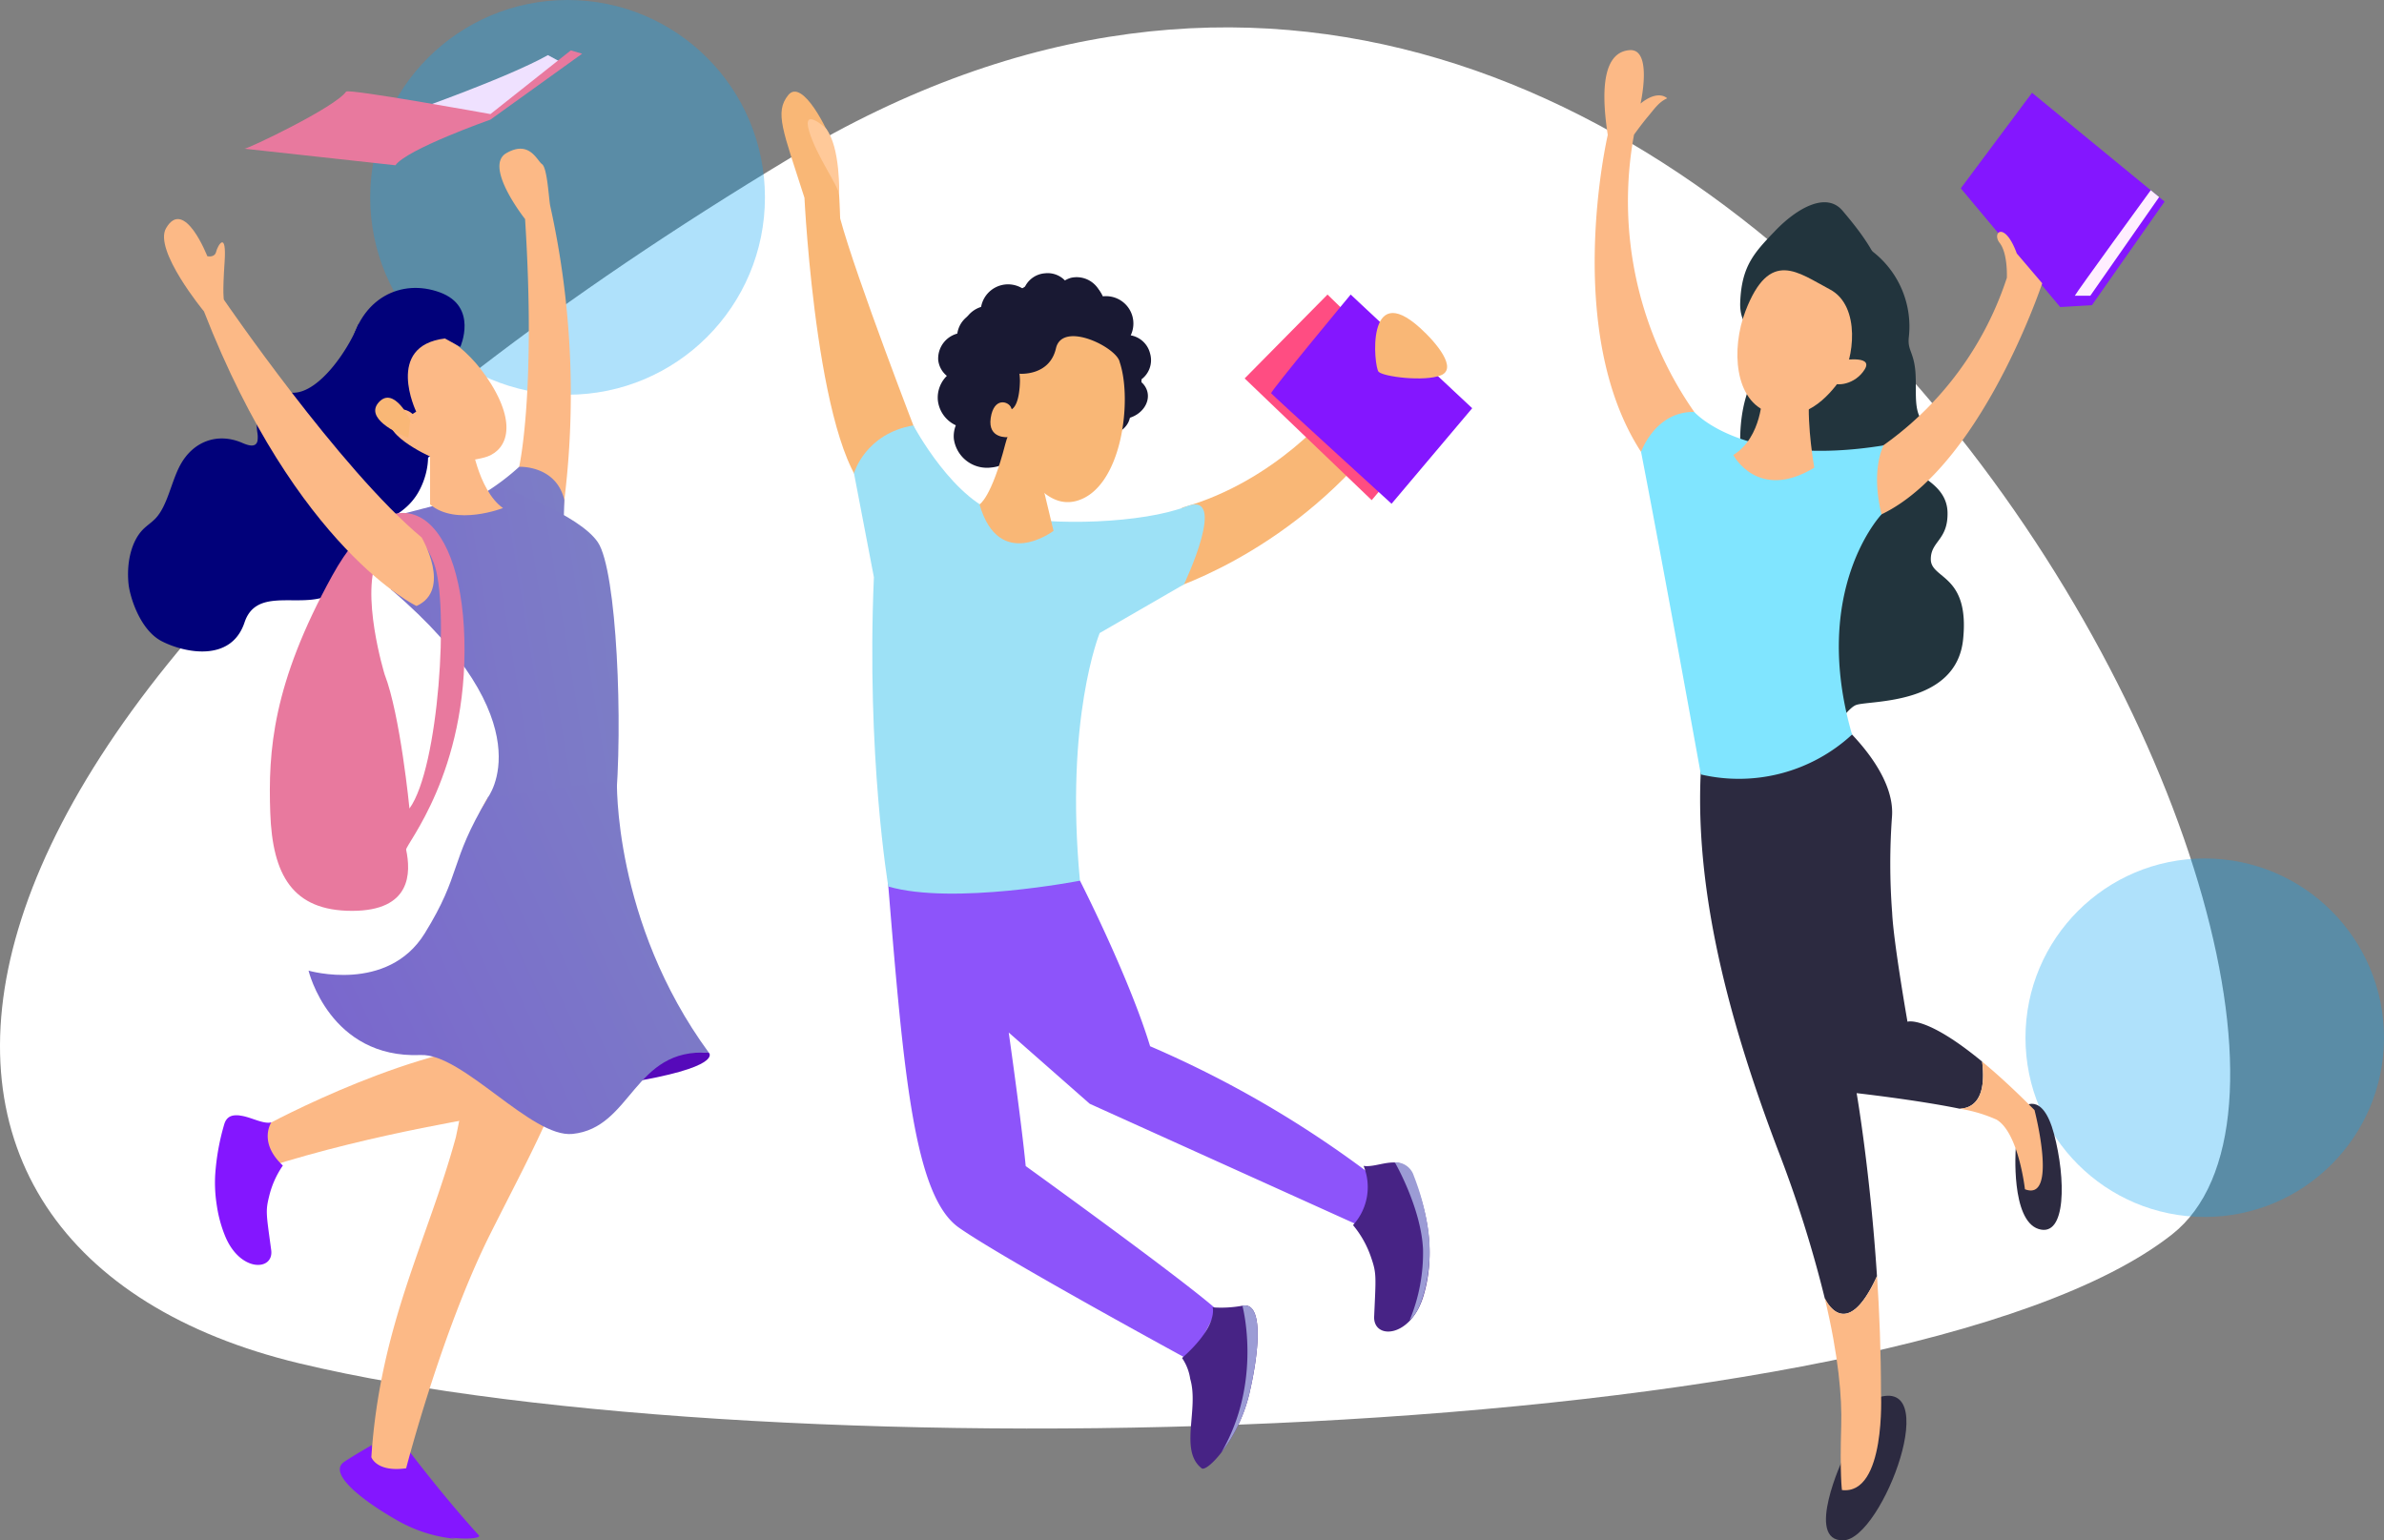 <svg xmlns="http://www.w3.org/2000/svg" xmlns:xlink="http://www.w3.org/1999/xlink" width="467.846" height="302.295" viewBox="0 0 467.846 302.295">
  <rect x="0" y="0" width="467.846" height="302.295" fill="#808080" stroke="none"/>
  <defs>
    <linearGradient id="linear-gradient" x1="-21.629" y1="6.656" x2="4.506" y2="-0.55" gradientUnits="objectBoundingBox">
      <stop offset="0" stop-color="#4e87d0"/>
      <stop offset="0.005" stop-color="#7116e7"/>
      <stop offset="1" stop-color="#7e8dc1"/>
    </linearGradient>
    <linearGradient id="linear-gradient-2" x1="-6.907" y1="2.391" x2="2.164" y2="0.104" xlink:href="#linear-gradient"/>
    <linearGradient id="linear-gradient-3" x1="-186.593" y1="-450.189" x2="-161.294" y2="-461.972" gradientUnits="objectBoundingBox">
      <stop offset="0" stop-color="#f9b776"/>
      <stop offset="1" stop-color="#f47960"/>
    </linearGradient>
    <linearGradient id="linear-gradient-4" x1="-3.466" y1="2.209" x2="1.691" y2="0.053" xlink:href="#linear-gradient"/>
  </defs>
  <g id="Grupo_5538" data-name="Grupo 5538" transform="translate(-13996.5 14173.879)">
    <g id="Grupo_5537" data-name="Grupo 5537" transform="translate(13296.428 -14302.708)">
      <g id="Grupo_4586" data-name="Grupo 4586" transform="translate(700.072 128.829)">
        <g id="Grupo_4585" data-name="Grupo 4585" transform="translate(0 0)">
          <path id="Path_2397" data-name="Path 2397" d="M6317.93,6942.012c-183.412,110.332-188.628,214.462-96.448,236.591s314.153,16.729,367.537-25.286S6501.342,6831.684,6317.93,6942.012Z" transform="translate(-6162.777 -6911.052)" fill="#fff"/>
          <ellipse id="Ellipse_72" data-name="Ellipse 72" cx="38.733" cy="38.733" rx="38.733" ry="38.733" transform="translate(72.65)" fill="#0fa3f4" opacity="0.33"/>
          <ellipse id="Ellipse_71" data-name="Ellipse 71" cx="35.179" cy="35.179" rx="35.179" ry="35.179" transform="translate(397.488 168.474)" fill="#0fa3f4" opacity="0.33"/>
        </g>
      </g>
      <g id="Grupo_4825" data-name="Grupo 4825" transform="translate(725.197 138.664)">
        <g id="Grupo_4571" data-name="Grupo 4571" transform="translate(0 0.052)">
          <path id="Trazado_8827" data-name="Trazado 8827" d="M10411.575,6057.064s2.955,2.851-16.618,5.969,4.734-7.259,4.734-7.259Z" transform="translate(-10297.571 -5860.333)" fill="#5609ba"/>
          <path id="Trazado_8828" data-name="Trazado 8828" d="M10358.846,5719.761s-8.2-10.344-3.666-12.944,5.979,1.445,6.991,2.167,1.3,6.357,1.588,8.093a170.86,170.86,0,0,1,2.4,60.81l-8.476-9.506S10361.013,5753.806,10358.846,5719.761Z" transform="translate(-10280.927 -5686.656)" fill="#fcb986"/>
          <path id="Trazado_8829" data-name="Trazado 8829" d="M10348.371,5834.95a45.9,45.9,0,0,0,6.615-5.019s7.256-.364,8.872,6.534l-.479,14.236s-11.644-10.368-11.8-10.387S10348.371,5834.95,10348.371,5834.95Z" transform="translate(-10278.227 -5748.206)" fill="url(#linear-gradient)"/>
          <path id="Trazado_8830" data-name="Trazado 8830" d="M10258.318,6071.618s27.206-15.211,48.74-17.234c0,0-1.917,13.422-2.041,13.937s-22.67,3.469-45.073,10.664C10259.944,6078.983,10256.172,6074.863,10258.318,6071.618Z" transform="translate(-10233.187 -5859.643)" fill="#fcb986"/>
          <path id="Trazado_8831" data-name="Trazado 8831" d="M10253.564,6098.634a18.009,18.009,0,0,1,2.706-6.088c-4.906-4.576-2.259-8.476-2.259-8.476-1.626.416-4.151-1.137-6.194-1.333l.012-.021c-1.186-.108-2.548-.08-3.082,1.8a45.98,45.98,0,0,0-1.75,9.782,27.967,27.967,0,0,0,.235,5.567c.014.1.027.194.041.29s.03.195.046.293a25.716,25.716,0,0,0,1.6,5.883c2.94,7.232,9.621,6.935,9.064,2.8C10253.028,6102.047,10252.847,6101.541,10253.564,6098.634Z" transform="translate(-10225.887 -5873.692)" fill="#8416ff"/>
          <path id="Trazado_8832" data-name="Trazado 8832" d="M10318.9,6228.9c-6.693-7.308-13.467-16.252-13.467-16.252-8.8.923-7.474-1.513-7.474-1.513s-4.205,2.415-5.579,3.4c-3.056,2.2,3.408,7.44,10.8,11.6.391.22.786.424,1.188.619a27.947,27.947,0,0,0,10.008,2.83c-.356-.078-.7-.164-1.051-.252C10316.864,6229.763,10319.352,6229.4,10318.9,6228.9Z" transform="translate(-10250.04 -5937.466)" fill="#8416ff"/>
          <path id="Trazado_8833" data-name="Trazado 8833" d="M10326.687,5955.494s-.182.284-.458.78h0l0,.013c-1.271,2.267-4.637,9.038-3.46,15.227.374,4.907,1.848,9.573,2.16,15.651.588,11.611-4.453,34.9-4.453,34.9-5.485,20.143-14.889,36.83-16.582,62.792,0,0,1,3,6.829,2.178,0,0,6.95-26.917,16.518-46.011,8.537-17.046,16.626-30.935,20.545-51.926a263.981,263.981,0,0,0,4.271-37.18Z" transform="translate(-10256.142 -5808.77)" fill="#fcb986"/>
          <path id="Trazado_8834" data-name="Trazado 8834" d="M10254.263,5774.37c-2.228,5.5-7.774,13.317-12.655,13.439-2.388.06-5.05.044-6.4,2.434a9.4,9.4,0,0,0-.771,5.359,5.468,5.468,0,0,1,.031,1.653c-.32,1.409-1.837.893-2.983.4-4.835-2.1-9.709-.324-12.238,4.466-1.726,3.265-2.438,7.786-4.711,10.27-.793.866-1.743,1.442-2.558,2.27-2.17,2.209-3.246,6.263-2.823,10.626.243,2.484,2.213,9.048,6.5,11.278,4.266,2.22,13.6,4.336,16.271-3.68,2.174-6.519,9.574-3.3,15.142-4.823s9.623-4.4,9.533-10.223c-.25-5.344,5.276-4.331,8.969-9.754,2-2.942,3.9-9,.522-13.615" transform="translate(-10209.061 -5720.622)" fill="#01017a"/>
          <path id="Trazado_8835" data-name="Trazado 8835" d="M10320.242,5680.4s18.539-6.5,26.415-10.911l2.842,1.518-14.629,10.768Z" transform="translate(-10264.259 -5668.554)" fill="#efe1ff"/>
          <path id="Trazado_8836" data-name="Trazado 8836" d="M10274.386,5675.721c.445-.639,28.327,4.408,28.327,4.408l15.767-12.5,2.226.65-17.992,12.935s-16.4,5.781-18.646,8.961c0,0-30.2-3.315-29.623-3.247S10272.217,5678.827,10274.386,5675.721Z" transform="translate(-10231.589 -5667.627)" fill="#e8799e"/>
          <path id="Trazado_8837" data-name="Trazado 8837" d="M10333.573,5838.131s14.9,5.145,18.628,10.692,4.979,35.983,3.4,52.239c0,0-15.719,6.866-25.066-2.059,0,0,11.729-14.722-18.893-40.888l1.182-14.6Z" transform="translate(-10259.992 -5752.277)" fill="url(#linear-gradient-2)"/>
          <path id="Trazado_8838" data-name="Trazado 8838" d="M10334.727,5818.7s1.3,10.139,6.359,13.752c0,0-9.25,3.612-14.307-.723v-9.683Z" transform="translate(-10267.505 -5742.629)" fill="#fcb986"/>
          <path id="Trazado_8839" data-name="Trazado 8839" d="M10317.172,5776.444s6.643,1.994,11.959,10.7,2.547,13.3-1.439,14.32-10.056,1.589-17.109-3.645S10308.572,5774.159,10317.172,5776.444Z" transform="translate(-10257.807 -5721.555)" fill="#fcb986"/>
          <path id="Trazado_8840" data-name="Trazado 8840" d="M10307.435,5784.495s-6.246-12.909,5.642-14.359l3.013,1.656s3.561-7.92-3.994-10.7-15.626,1.069-17.633,11.059-1.819,16.512,3.756,20.583,11.939.562,11.939.562-10.771-4.819-7.2-8.416c1.823-1.834,3.771.076,3.771.076Z" transform="translate(-10250.883 -5713.596)" fill="#01017a"/>
          <path id="Trazado_8841" data-name="Trazado 8841" d="M10312.267,5807.375s-3.173-6.654-6.106-3.549,3.322,6.1,5.74,7.033Z" transform="translate(-10256.886 -5734.837)" fill="url(#linear-gradient-3)"/>
          <path id="Trazado_8842" data-name="Trazado 8842" d="M10302.507,5872.679c-.684-26.145-14.248-33.671-25.952-12.428s-12.573,34.4-12.142,46.536,4.337,19.221,16.042,19.221,11.564-7.532,10.623-12C10290.884,5913.086,10303.193,5898.827,10302.507,5872.679Zm-15.647,6.938s-4.963-16.149-1.207-23.267,7.868-6.358,10.876,1.446.982,40.176-4.8,48.125C10291.729,5905.921,10289.937,5887.566,10286.859,5879.617Z" transform="translate(-10236.499 -5757.138)" fill="#e8799e"/>
          <path id="Trazado_8843" data-name="Trazado 8843" d="M10234.833,5749.189s22.732,33.25,38.826,46.686c0,0,6.007,10.255-1.018,13.434,0,0-23.5-11.128-41.712-57.808,0,0-9.934-12.032-7.441-16.329,3.566-6.159,8.092,5.489,8.092,5.489s1.445.361,1.737-.868,2.094-4.334,1.658,2.024S10234.833,5749.189,10234.833,5749.189Z" transform="translate(-10216.024 -5700.27)" fill="#fcb986"/>
          <path id="Trazado_8844" data-name="Trazado 8844" d="M10339.933,5951.917s-.87,27.774,18.06,53.586c-14.844-1.076-15.059,14.733-26.779,15.916-8.054.813-21.531-15.833-29.791-15.486-17.876.753-22.01-16.562-22.01-16.562s15.486,4.517,22.8-7.313,4.715-13.766,12.36-26.563" transform="translate(-10243.988 -5808.77)" fill="url(#linear-gradient-4)"/>
        </g>
        <g id="Grupo_4580" data-name="Grupo 4580" transform="translate(128.237 8.144)">
          <path id="Trazado_8845" data-name="Trazado 8845" d="M10542.824,5975.8s9.571,18.726,13.768,32.49a208.6,208.6,0,0,1,47.341,28.307l-5.776,7.129-53.409-24.14-15.9-13.984s2.473,17.358,3.332,26.209c0,0,30.651,22.078,37.533,28.207l-5.161,10s-36.779-20-45.491-26.134-10.8-29.812-13.84-66.947S10542.824,5975.8,10542.824,5975.8Z" transform="translate(-10484.252 -5820.944)" fill="#8d54fa"/>
          <path id="Trazado_8846" data-name="Trazado 8846" d="M10615.978,5826.613l-4.011,10.079v6.506s24.278-6.757,42.923-30.423l-9.1-5.671S10634.513,5821.411,10615.978,5826.613Z" transform="translate(-10537.333 -5744.967)" fill="#f9b776"/>
          <path id="Trazado_8847" data-name="Trazado 8847" d="M10475.254,5708.585s-.288-10.838-1.3-14.089-6.142-13.514-8.886-10.117-1.014,7.01,3.18,20.159c0,0,2.6,53.04,13.874,58.82l8.381-11.85S10478.364,5720.146,10475.254,5708.585Z" transform="translate(-10463.74 -5683.699)" fill="#f9b776"/>
          <path id="Trazado_8848" data-name="Trazado 8848" d="M10540.012,5797.082l-6.4-12.353,6.4-12.167,26.438,6.935s6.252,5.863-.468,8.5c0,0,3.281,4.939-2.635,7.282S10540.012,5797.082,10540.012,5797.082Z" transform="translate(-10498.433 -5727.818)" fill="#191933"/>
          <path id="Trazado_8849" data-name="Trazado 8849" d="M10549.233,5764.612a3.676,3.676,0,0,0-2.343,1.173,4.709,4.709,0,0,0-4.917-2.964,4.775,4.775,0,0,0-4.148,3.149,5.372,5.372,0,0,0-8.468,4.335,5.071,5.071,0,0,0-4.631,5.294,4.628,4.628,0,0,0,1.7,3.157,6.008,6.008,0,0,0-1.77,4.767,6.141,6.141,0,0,0,3.531,4.934,5.784,5.784,0,0,0-.389,2.657,6.553,6.553,0,0,0,7.351,5.625,7.324,7.324,0,0,0,2.273-.583,3.945,3.945,0,0,0,7.178-2.592,4.038,4.038,0,0,0-.291-1.146c.051,0,.1.007.151,0a2.214,2.214,0,1,0-2.4-2.187,3.993,3.993,0,0,0-.672-.192c0-.049,0-.1-.006-.148a6.152,6.152,0,0,0-3.529-4.936,5.811,5.811,0,0,0,.387-2.656,6.144,6.144,0,0,0-3.564-4.949,4.516,4.516,0,0,0,.573-1.64,5.369,5.369,0,0,0,4.8-4.6,5.022,5.022,0,0,0,2.718.511,4.97,4.97,0,0,0,2.873-1.232c.443,2.426,2.355,4.176,4.471,3.985,2.265-.2,3.908-2.556,3.665-5.251S10551.5,5764.409,10549.233,5764.612Z" transform="translate(-10493.973 -5722.971)" fill="#191933"/>
          <path id="Trazado_8850" data-name="Trazado 8850" d="M10556.6,5756.283a3.676,3.676,0,0,0-2.346,1.173,4.7,4.7,0,0,0-4.914-2.964,4.771,4.771,0,0,0-4.147,3.149,5.374,5.374,0,0,0-8.471,4.336,5.069,5.069,0,0,0-4.629,5.293,4.628,4.628,0,0,0,1.7,3.157,6,6,0,0,0-1.769,4.766,6.141,6.141,0,0,0,3.53,4.937,5.8,5.8,0,0,0-.392,2.655,6.559,6.559,0,0,0,7.354,5.625,7.322,7.322,0,0,0,2.274-.583,3.944,3.944,0,0,0,7.177-2.593,4.125,4.125,0,0,0-.289-1.145c.048,0,.1.006.148,0a2.214,2.214,0,1,0-2.4-2.187,4.144,4.144,0,0,0-.673-.191c0-.049,0-.1-.007-.149a6.145,6.145,0,0,0-3.53-4.934,5.89,5.89,0,0,0,.39-2.658,6.158,6.158,0,0,0-3.565-4.948,4.662,4.662,0,0,0,.575-1.639,5.373,5.373,0,0,0,4.8-4.6,5.065,5.065,0,0,0,5.592-.722c.439,2.427,2.352,4.176,4.471,3.986,2.267-.206,3.907-2.556,3.663-5.253S10558.87,5756.079,10556.6,5756.283Z" transform="translate(-10497.631 -5718.835)" fill="#191933"/>
          <path id="Trazado_8851" data-name="Trazado 8851" d="M10572.514,5778.427a3.677,3.677,0,0,0-1.549-2.113,4.7,4.7,0,0,0,2.094-5.343,4.77,4.77,0,0,0-3.8-3.56,5.371,5.371,0,0,0-5.7-7.62,5.071,5.071,0,0,0-6-3.673,4.633,4.633,0,0,0-2.829,2.205,6.016,6.016,0,0,0-4.993-.942,6.142,6.142,0,0,0-4.272,4.311,5.822,5.822,0,0,0-2.684.063,6.557,6.557,0,0,0-4.309,8.194,7.323,7.323,0,0,0,.956,2.142,3.938,3.938,0,0,0,4.845,6.161c.011.05.011.1.023.148a2.215,2.215,0,1,0,1.753-2.735,4.043,4.043,0,0,0,.077-.7c.045-.011.1-.017.142-.029a6.131,6.131,0,0,0,4.271-4.312,5.81,5.81,0,0,0,2.686-.062,6.151,6.151,0,0,0,4.279-4.347,4.6,4.6,0,0,0,1.714.291,5.371,5.371,0,0,0,5.342,3.961,5.061,5.061,0,0,0,1.65,5.39c-2.316.843-3.721,3.023-3.178,5.077.585,2.2,3.178,3.421,5.794,2.728S10573.1,5780.628,10572.514,5778.427Z" transform="translate(-10500.724 -5719.579)" fill="#191933"/>
          <path id="Trazado_8852" data-name="Trazado 8852" d="M10660.514,5762.8l23.473,22.848-14.8,17.5-24.931-23.888Z" transform="translate(-10553.362 -5722.972)" fill="#ff4d82"/>
          <path id="Trazado_8853" data-name="Trazado 8853" d="M10477.51,5696.221s-4.727-4.33-3.264.6,5.8,10.766,5.89,12.514C10480.136,5709.336,10480.449,5699.954,10477.51,5696.221Z" transform="translate(-10468.817 -5689.043)" fill="#ffc999"/>
          <path id="Trazado_8854" data-name="Trazado 8854" d="M10548.656,5811.635s-4.072.428-3.435-3.775,3.55-3.238,4-2.01S10551.659,5811.014,10548.656,5811.635Z" transform="translate(-10504.159 -5743.822)" fill="#f9b776"/>
          <path id="Trazado_8855" data-name="Trazado 8855" d="M10670.192,5762.8l23.848,22.306-15.826,18.751s-23.412-21.354-23.629-21.678S10670.192,5762.8,10670.192,5762.8Z" transform="translate(-10558.49 -5722.972)" fill="#8416ff"/>
          <path id="Trazado_8856" data-name="Trazado 8856" d="M10703.921,5772.907c3.331,3.008,7.37,7.984,4.117,9.3s-11.325.29-12.247-.687S10693.244,5763.26,10703.921,5772.907Z" transform="translate(-10578.614 -5726.541)" fill="#f9b776"/>
          <path id="Trazado_8857" data-name="Trazado 8857" d="M10573.425,5784.105c-.515-2.85-11.234-8.2-12.507-2.689s-7.166,4.974-7.166,4.974a10.847,10.847,0,0,1,.1,1.419c-.015,1.229-.217,5.7-2.28,5.762l-.586,3.124s5.084,17.1,13.967,14.656S10575.983,5791.61,10573.425,5784.105Z" transform="translate(-10507.057 -5731.026)" fill="#f9b776"/>
          <path id="Trazado_8858" data-name="Trazado 8858" d="M10503.65,5813.8s8.156,15.334,17.681,17.6,27.531,1.575,35.9-1.7-.468,15.288-.468,15.288l-16.55,9.564s-6.887,16.753-3.872,48.6c0,0-24.884,4.851-37.607,1.14,0,0-4.335-25.648-2.829-60.708l-3.906-20.4S10494.184,5815.422,10503.65,5813.8Z" transform="translate(-10477.771 -5748.291)" fill="#9de1f6"/>
          <path id="Trazado_8859" data-name="Trazado 8859" d="M10553.785,5828.169l1.662,6.936s-10.691,8.094-14.523-5.2c0,0,2.314-1.229,5.061-11.851S10553.785,5828.169,10553.785,5828.169Z" transform="translate(-10502.061 -5748.898)" fill="#f9b776"/>
          <g id="Grupo_4575" data-name="Grupo 4575" transform="translate(112.161 210.136)">
            <g id="Grupo_4573" data-name="Grupo 4573" transform="translate(0 0.026)">
              <g id="Grupo_4572" data-name="Grupo 4572">
                <path id="Trazado_8860" data-name="Trazado 8860" d="M10698.166,6103.668c2.072,4.721,5.069,14.039,2.127,23.678-2.506,8.21-9.854,8.543-9.652,3.962.345-7.85.491-8.423-.582-11.536a19.789,19.789,0,0,0-3.564-6.4,11.058,11.058,0,0,0,2.073-11.624C10691.517,6102.228,10696.091,6098.948,10698.166,6103.668Z" transform="translate(-10686.494 -6101.082)" fill="#472385"/>
              </g>
            </g>
            <g id="Grupo_4574" data-name="Grupo 4574" transform="translate(8.212)">
              <path id="Trazado_8861" data-name="Trazado 8861" d="M10702.8,6101.03a3.743,3.743,0,0,1,3.719,2.63,48.4,48.4,0,0,1,2.778,10.292,30.574,30.574,0,0,1-.8,12.776c-.723,2.466-1.432,4.032-2.793,5.283a34.455,34.455,0,0,0,2.623-13.957C10707.931,6109.9,10702.83,6101.079,10702.8,6101.03Z" transform="translate(-10702.804 -6101.03)" fill="#9c9cd5"/>
            </g>
          </g>
          <g id="Grupo_4579" data-name="Grupo 4579" transform="translate(78.61 238.218)">
            <g id="Grupo_4577" data-name="Grupo 4577">
              <g id="Grupo_4576" data-name="Grupo 4576">
                <path id="Trazado_8862" data-name="Trazado 8862" d="M10625.853,6157.177h0a23.478,23.478,0,0,0,5.852-.32c4.021-.835,3.468,8.221,1.363,17.229s-8.3,15.51-9.365,14.676c-4.444-3.489-.481-11.6-2.244-17.544a9.71,9.71,0,0,0-1.6-4.1C10627.091,6160.728,10625.853,6157.177,10625.853,6157.177Z" transform="translate(-10619.859 -6156.803)" fill="#472385"/>
              </g>
            </g>
            <g id="Grupo_4578" data-name="Grupo 4578" transform="translate(7.729)">
              <path id="Trazado_8863" data-name="Trazado 8863" d="M10639.325,6156.857c4.021-.835,3.468,8.221,1.365,17.229a30.43,30.43,0,0,1-5.479,11.542C10643.338,6171.683,10639.325,6156.857,10639.325,6156.857Z" transform="translate(-10635.211 -6156.803)" fill="#9c9cd5"/>
            </g>
          </g>
        </g>
        <g id="Grupo_4581" data-name="Grupo 4581" transform="translate(287.82 0)">
          <path id="Trazado_8864" data-name="Trazado 8864" d="M10840.542,5747.368a6.016,6.016,0,0,1,1.616-5.639,10.887,10.887,0,0,1,5.348-2.842,18.6,18.6,0,0,1,22.979,20.117c-.283,2.522.842,2.809,1.239,6.287s-.421,7.757,1.257,9.942,2.246,3.491,1.74,6c-.33,1.643-3.593,1.958-3.142,3.558s6.392,3.179,6.5,8.641-3.3,5.6-3.282,9.191c.019,3.947,7.658,2.877,6.338,15.72s-18.024,11.943-20.9,12.833-6.562,11.031-14.571,4.068c-8.321-7.233-.131-42.525-4.179-44.038s-5.427-13.585-2.623-21.5" transform="translate(-10808.832 -5702.69)" fill="#22343d"/>
          <path id="Trazado_8865" data-name="Trazado 8865" d="M10877.115,5995.263c-11.038-9.111-14.653-7.831-14.653-7.831s-2.743-15.607-3.009-21.389a126.607,126.607,0,0,1-.025-18.931c.649-9.539-11.273-19.293-11.273-19.293l-26.012,6.895c-2.025,23.992,4.335,50.118,14.883,77.865a238.36,238.36,0,0,1,9.2,29.122l0-.014s4.062,9.253,10.25-4.327c-1.349-20.752-3.993-35.908-3.993-35.908s11.894,1.337,20.218,3.053C10875.223,6004.4,10878.028,6002.711,10877.115,5995.263Z" transform="translate(-10801.075 -5796.754)" fill="#2c2a40"/>
          <path id="Trazado_8866" data-name="Trazado 8866" d="M10942.871,5726.2l-19.511-23.3,13.984-18.751,26.012,21.351-14.253,20.324Z" transform="translate(-10851.515 -5675.774)" fill="#8416ff"/>
          <path id="Trazado_8867" data-name="Trazado 8867" d="M10967.813,5742.832c.055-.326,14.9-20.708,14.9-20.708l1.644,1.347-13.507,19.362Z" transform="translate(-10873.585 -5694.631)" fill="#fef"/>
          <path id="Trazado_8868" data-name="Trazado 8868" d="M10884.722,5783.03a65.032,65.032,0,0,0,28.5-35.661s.215-4.769-1.407-6.828.975-4.444,3.358,2.059l4.987,5.854s-13.548,40.753-35.443,46.823Z" transform="translate(-10832.332 -5702.691)" fill="#fcb986"/>
          <path id="Trazado_8869" data-name="Trazado 8869" d="M10788.393,5684.122s1.492-2.091,2.735-3.562,2.151-2.874,3.779-3.577c0,0-1.715-1.827-5.23,1.024,0,0,2.436-10.824-2.154-10.476s-5.893,6.185-4.281,16.64c0,0-8.937,38.392,6.533,62.2l10.445-7.829A72.225,72.225,0,0,1,10788.393,5684.122Z" transform="translate(-10780.673 -5667.524)" fill="#fcb986"/>
          <path id="Trazado_8870" data-name="Trazado 8870" d="M10844.293,5753.853s-7.168-.217-6.9-7.371,2.737-9.755,6.9-14.09,9.961-7.732,13.192-3.9,7.937,9.61,8.264,15.319,3.5,8.6-.766,15.536-8.756,4.263-12.041-1.156A8.524,8.524,0,0,0,10844.293,5753.853Z" transform="translate(-10808.832 -5696.965)" fill="#22343d"/>
          <path id="Trazado_8871" data-name="Trazado 8871" d="M10837.879,5761.341c-2.859,7.438-2.167,17.744,4.7,19.914s11.488-3.021,14.02-6.586,4.046-14.335-2.167-17.589S10842.649,5748.943,10837.879,5761.341Z" transform="translate(-10808.287 -5710.129)" fill="#fcb986"/>
          <path id="Trazado_8872" data-name="Trazado 8872" d="M10873.554,5788.337s6.865-1.3,5.058,1.662-5.636,3.612-7.081,2.312S10873.554,5788.337,10873.554,5788.337Z" transform="translate(-10825.607 -5727.363)" fill="#fcb986"/>
          <path id="Trazado_8873" data-name="Trazado 8873" d="M10874.245,6204.146s-7.7,16.438,0,16.222,20.163-33.708,5.746-27.64Z" transform="translate(-10825.433 -5927.91)" fill="#2c2a40"/>
          <path id="Trazado_8874" data-name="Trazado 8874" d="M10946.152,6078.862s3.758-3.4,6.07,5.273,2.456,20.379-3.034,18.644-4.483-15.741-4.483-15.741Z" transform="translate(-10862.074 -5871.418)" fill="#2c2a40"/>
          <path id="Trazado_8875" data-name="Trazado 8875" d="M10870.349,6149.694l0,.014c2.708,11.342,3.4,19.486,3.227,25.072-.287,9.539.146,12.574.146,12.574,8.673,1.012,7.66-19.076,7.66-19.076,0-8.041-.312-15.8-.771-22.912C10874.412,6158.946,10870.349,6149.694,10870.349,6149.694Z" transform="translate(-10825.193 -5904.762)" fill="#fcb986"/>
          <path id="Trazado_8876" data-name="Trazado 8876" d="M10935.744,6086.813c6.575,2.529,1.88-15.536,1.88-15.536-3.987-4.029-7.385-7.124-10.278-9.513.913,7.451-1.894,9.137-4.4,9.244a28.7,28.7,0,0,1,7.241,2.148C10934.516,6075.757,10935.744,6086.813,10935.744,6086.813Z" transform="translate(-10851.307 -5863.255)" fill="#fcb986"/>
          <path id="Trazado_8877" data-name="Trazado 8877" d="M10810.488,5879.693s-7.232-40.148-11.733-63.307c0,0,2.8-7.99,10.442-7.831,0,0,9.581,11.028,37.162,6.56,0,0-2.608,4.547-.418,13.538,0,0-14.025,14.739-5.782,43.214A32.754,32.754,0,0,1,10810.488,5879.693Z" transform="translate(-10789.65 -5737.541)" fill="#80e5ff"/>
          <path id="Trazado_8878" data-name="Trazado 8878" d="M10840.4,5801.746s0,8.408-5.7,11.87c0,0,4.8,9.212,15.9,2.492,0,0-1.45-8-1-14Z" transform="translate(-10807.498 -5734.161)" fill="#fcb986"/>
        </g>
      </g>
    </g>
  </g>
</svg>

